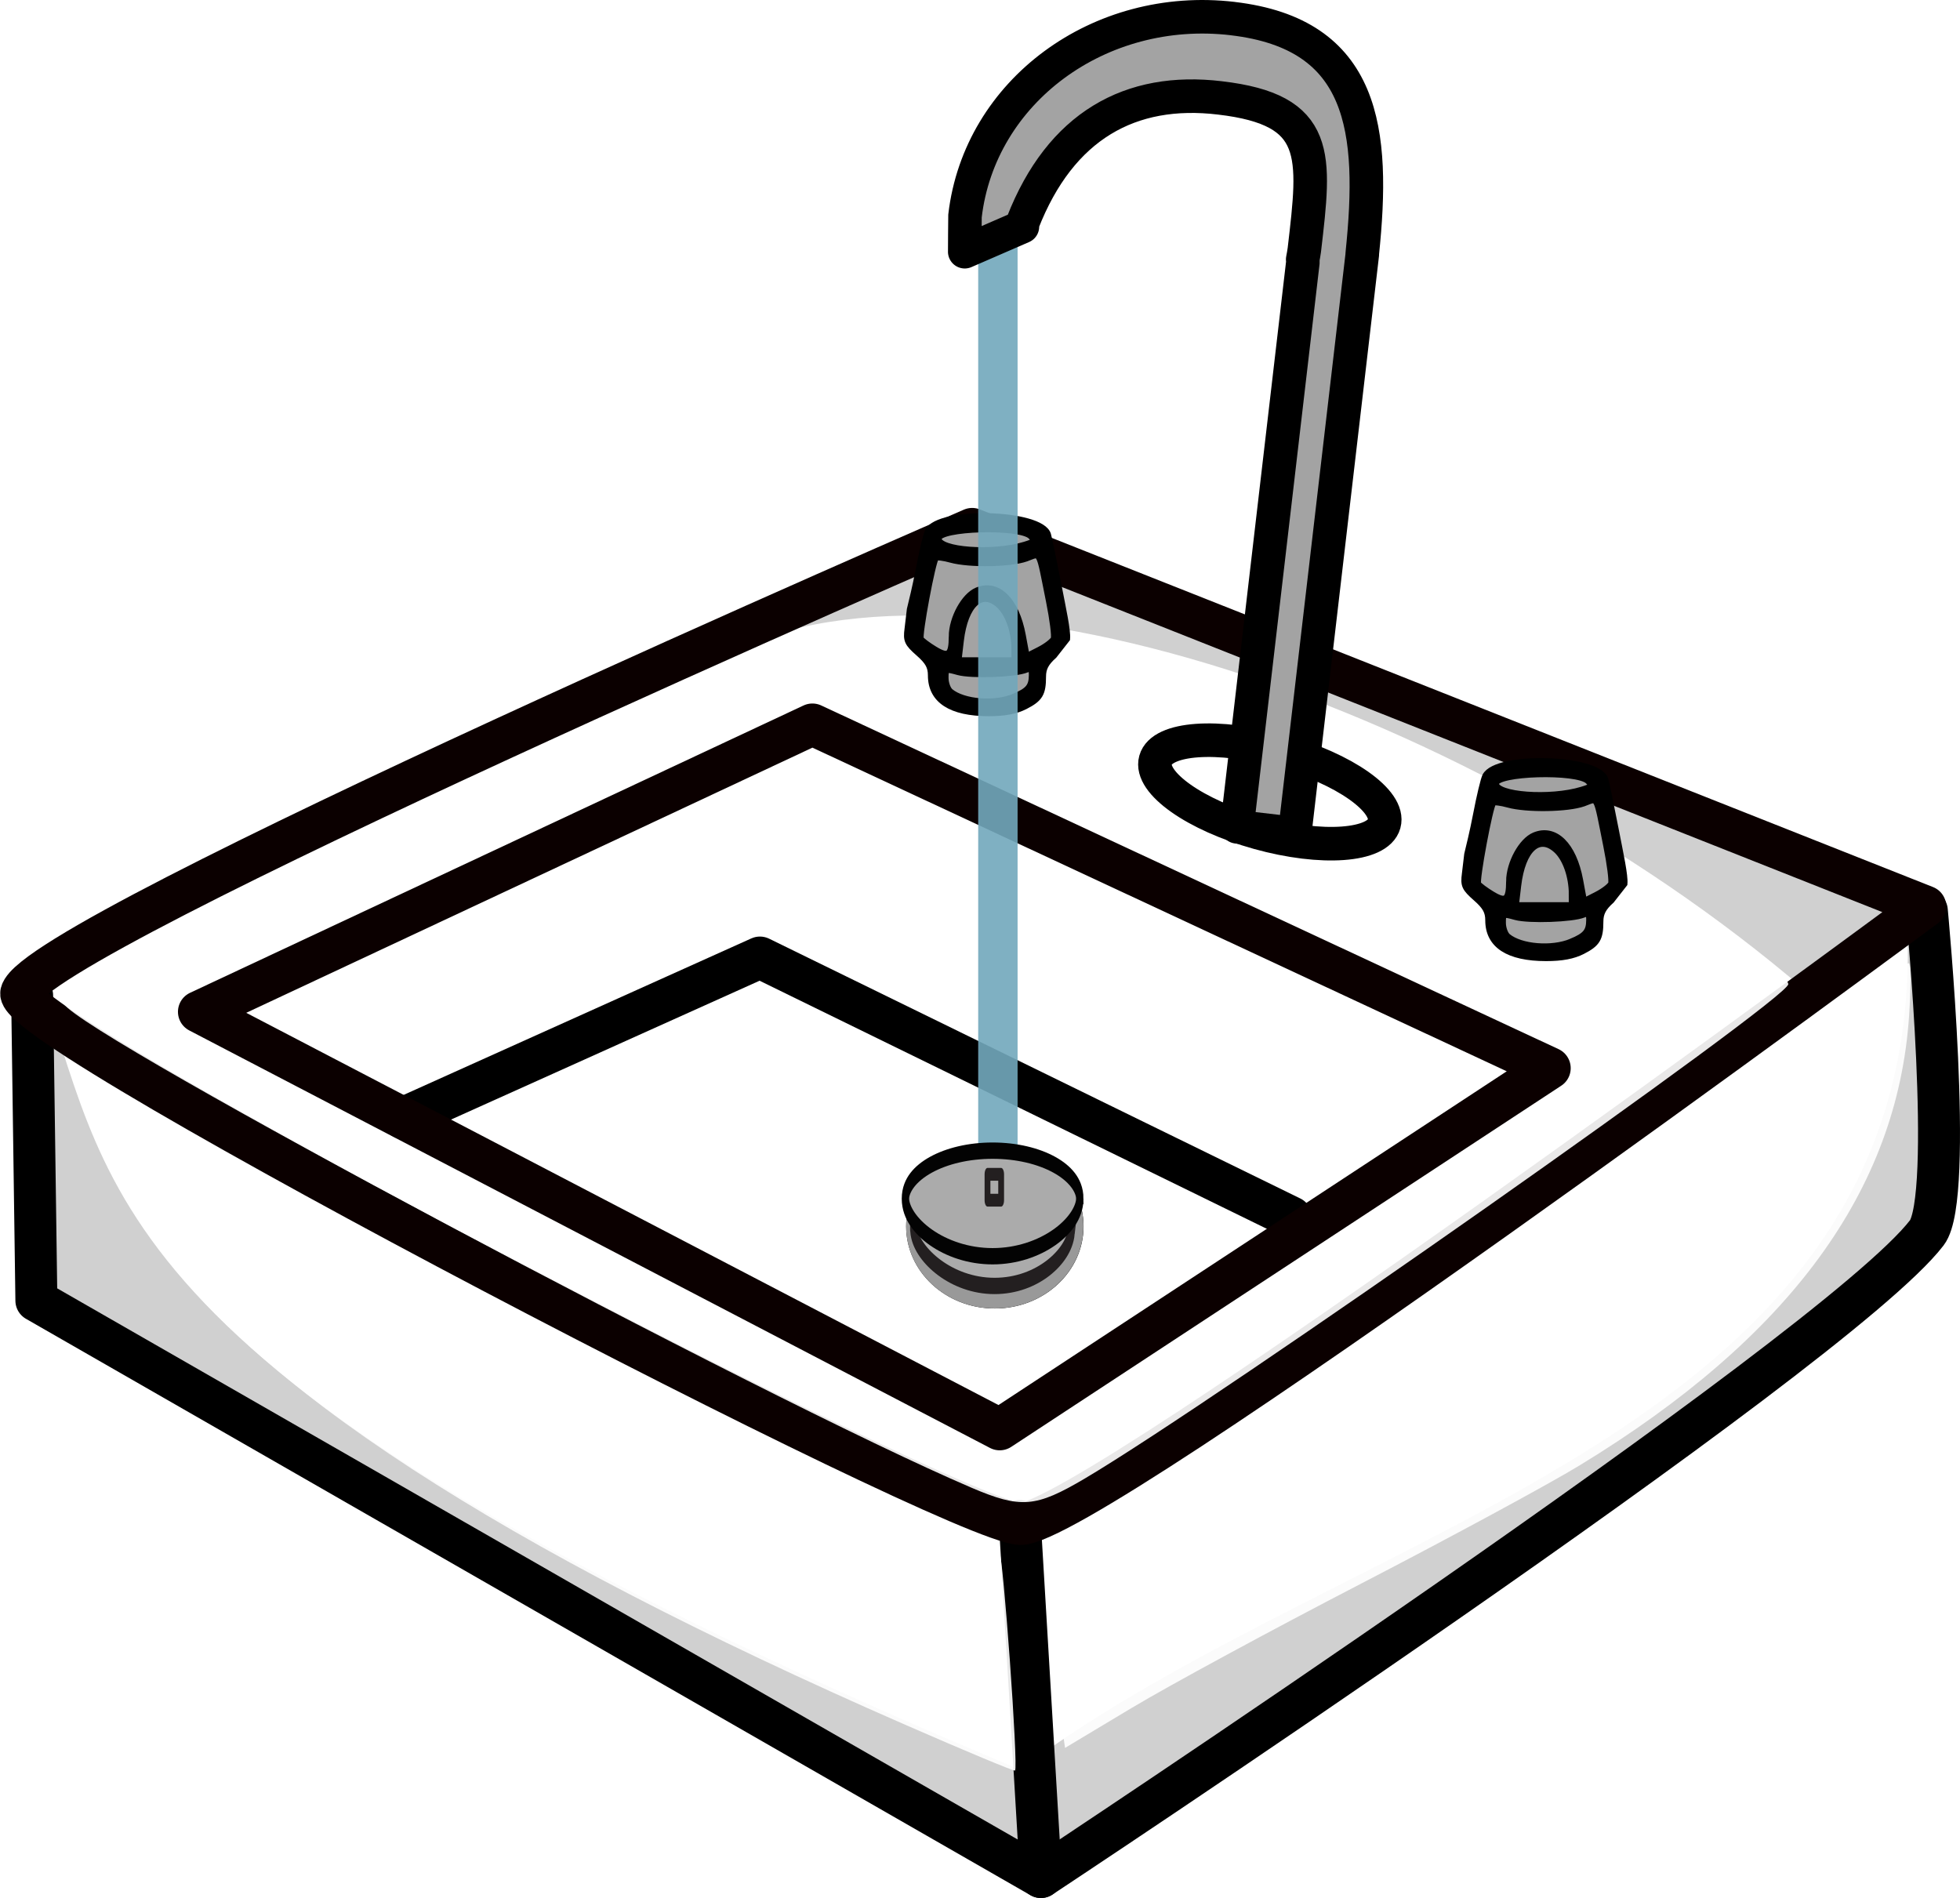 <?xml version="1.0" encoding="UTF-8" standalone="no"?>
<!-- Created with Inkscape (http://www.inkscape.org/) -->

<svg
   width="61.794mm"
   height="59.847mm"
   viewBox="0 0 61.794 59.847"
   version="1.1"
   id="svg8"
   inkscape:version="1.2.2 (b0a8486541, 2022-12-01)"
   sodipodi:docname="sink.svg"
   xml:space="preserve"
   xmlns:inkscape="http://www.inkscape.org/namespaces/inkscape"
   xmlns:sodipodi="http://sodipodi.sourceforge.net/DTD/sodipodi-0.dtd"
   xmlns="http://www.w3.org/2000/svg"
   xmlns:svg="http://www.w3.org/2000/svg"
   xmlns:rdf="http://www.w3.org/1999/02/22-rdf-syntax-ns#"
   xmlns:cc="http://creativecommons.org/ns#"
   xmlns:dc="http://purl.org/dc/elements/1.1/"><defs
     id="defs2"><filter
       id="filter4000"
       inkscape:collect="always"
       x="-0.036"
       y="-0.036"
       width="1.072"
       height="1.072"><feGaussianBlur
         id="feGaussianBlur4002"
         stdDeviation="8.249"
         inkscape:collect="always" /></filter><linearGradient
       id="SVGID_1_"
       y2="171.42"
       gradientUnits="userSpaceOnUse"
       x2="297.36"
       y1="221.22"
       x1="283.07">
				<stop
   style="stop-color:#FFFFFF"
   offset="0"
   id="stop7228" />
				<stop
   style="stop-color:#C3C3C3"
   offset=".152"
   id="stop7230" />
				<stop
   style="stop-color:#717171"
   offset=".377"
   id="stop7232" />
				<stop
   style="stop-color:#343434"
   offset=".561"
   id="stop7234" />
				<stop
   style="stop-color:#0E0E0E"
   offset=".696"
   id="stop7236" />
				<stop
   style="stop-color:#000000"
   offset=".767"
   id="stop7238" />
			</linearGradient><linearGradient
       id="SVGID_2_"
       y2="162.91"
       gradientUnits="userSpaceOnUse"
       x2="296.89"
       y1="212.34"
       x1="282.72">
				<stop
   style="stop-color:#FFFFFF"
   offset="0"
   id="stop7243" />
				<stop
   style="stop-color:#F8F8F8"
   offset=".089"
   id="stop7245" />
				<stop
   style="stop-color:#E6E6E6"
   offset=".216"
   id="stop7247" />
				<stop
   style="stop-color:#C7C7C7"
   offset=".366"
   id="stop7249" />
				<stop
   style="stop-color:#9C9C9C"
   offset=".533"
   id="stop7251" />
				<stop
   style="stop-color:#666666"
   offset=".714"
   id="stop7253" />
				<stop
   style="stop-color:#242424"
   offset=".903"
   id="stop7255" />
				<stop
   style="stop-color:#000000"
   offset="1"
   id="stop7257" />
			</linearGradient><linearGradient
       id="SVGID_3_"
       y2="174.71"
       gradientUnits="userSpaceOnUse"
       x2="296.17"
       y1="177.75"
       x1="283.97">
				<stop
   style="stop-color:#FFFFFF"
   offset="0"
   id="stop7262" />
				<stop
   style="stop-color:#CCCCCC"
   offset=".109"
   id="stop7264" />
				<stop
   style="stop-color:#969696"
   offset=".238"
   id="stop7266" />
				<stop
   style="stop-color:#686868"
   offset=".369"
   id="stop7268" />
				<stop
   style="stop-color:#434343"
   offset=".499"
   id="stop7270" />
				<stop
   style="stop-color:#262626"
   offset=".628"
   id="stop7272" />
				<stop
   style="stop-color:#111111"
   offset=".755"
   id="stop7274" />
				<stop
   style="stop-color:#040404"
   offset=".88"
   id="stop7276" />
				<stop
   style="stop-color:#000000"
   offset="1"
   id="stop7278" />
			</linearGradient><linearGradient
       id="SVGID_4_"
       y2="194.93"
       gradientUnits="userSpaceOnUse"
       x2="229.3"
       y1="199.97"
       x1="227.86">
				<stop
   style="stop-color:#FFFFFF"
   offset="0"
   id="stop7283" />
				<stop
   style="stop-color:#F8F8F8"
   offset=".089"
   id="stop7285" />
				<stop
   style="stop-color:#E6E6E6"
   offset=".216"
   id="stop7287" />
				<stop
   style="stop-color:#C7C7C7"
   offset=".366"
   id="stop7289" />
				<stop
   style="stop-color:#9C9C9C"
   offset=".533"
   id="stop7291" />
				<stop
   style="stop-color:#666666"
   offset=".714"
   id="stop7293" />
				<stop
   style="stop-color:#242424"
   offset=".903"
   id="stop7295" />
				<stop
   style="stop-color:#000000"
   offset="1"
   id="stop7297" />
			</linearGradient><linearGradient
       id="SVGID_5_"
       y2="194.23"
       gradientUnits="userSpaceOnUse"
       x2="352.66"
       y1="199.78"
       x1="351.06">
				<stop
   style="stop-color:#FFFFFF"
   offset="0"
   id="stop7302" />
				<stop
   style="stop-color:#F8F8F8"
   offset=".089"
   id="stop7304" />
				<stop
   style="stop-color:#E6E6E6"
   offset=".216"
   id="stop7306" />
				<stop
   style="stop-color:#C7C7C7"
   offset=".366"
   id="stop7308" />
				<stop
   style="stop-color:#9C9C9C"
   offset=".533"
   id="stop7310" />
				<stop
   style="stop-color:#666666"
   offset=".714"
   id="stop7312" />
				<stop
   style="stop-color:#242424"
   offset=".903"
   id="stop7314" />
				<stop
   style="stop-color:#000000"
   offset="1"
   id="stop7316" />
			</linearGradient></defs><sodipodi:namedview
     id="base"
     pagecolor="#ffffff"
     bordercolor="#666666"
     borderopacity="1.0"
     inkscape:pageopacity="0.0"
     inkscape:pageshadow="2"
     inkscape:zoom="3.959798"
     inkscape:cx="163.89725"
     inkscape:cy="159.6041"
     inkscape:document-units="mm"
     inkscape:current-layer="g8101"
     showgrid="false"
     inkscape:snap-global="false"
     inkscape:window-width="1920"
     inkscape:window-height="1029"
     inkscape:window-x="0"
     inkscape:window-y="0"
     inkscape:window-maximized="1"
     showguides="false"
     fit-margin-top="0"
     fit-margin-left="0"
     fit-margin-right="0"
     fit-margin-bottom="0"
     inkscape:showpageshadow="2"
     inkscape:pagecheckerboard="0"
     inkscape:deskcolor="#d1d1d1" /><g
     inkscape:groupmode="layer"
     id="layer2"
     inkscape:label="Layer 2"><g
       id="g6935"
       transform="matrix(0.009,0,0,0.009,26.64,35.039)"><g
         id="layer10"
         inkscape:label="shadow"><circle
           id="path3115-3"
           style="fill:#000000;filter:url(#filter4000)"
           transform="matrix(1.131,0,0,1.048,-67.92,-56.29)"
           cx="524.269"
           cy="438.018"
           r="274.762" /></g><g
         id="layer3"
         inkscape:label="2"><ellipse
           id="path3120"
           style="fill:#333333"
           transform="matrix(1.505,0,0,1.35,-352.59,-256.65)"
           cx="582.353"
           cy="487.516"
           rx="156.069"
           ry="158.594" /></g><g
         id="layer4"
         inkscape:label="3"><circle
           id="path3123"
           style="fill:#b3b3b3"
           transform="matrix(1.252,0,0,1.168,-104.54,-48.005)"
           cx="500.026"
           cy="424.886"
           r="168.695" /></g><g
         id="layer5"
         inkscape:label="4"><ellipse
           id="path3126"
           style="fill:#333333"
           transform="matrix(1.21,0,0,1.22,-126.64,-119.06)"
           cx="534.371"
           cy="473.879"
           rx="95.964"
           ry="89.398" /></g><g
         id="layer6"
         inkscape:label="5"><ellipse
           id="path3129"
           style="fill:#b3b3b3"
           transform="matrix(1.524,0,0,1.267,-318.11,-147.18)"
           cx="551.038"
           cy="487.516"
           rx="73.236"
           ry="75.761" /></g><g
         id="layer7"
         inkscape:label="holes"><rect
           id="rect3132"
           style="fill:#000000"
           transform="rotate(15.331)"
           rx="10"
           ry="10"
           height="23.234"
           width="54.548"
           y="315.12"
           x="603.82" /><path
           id="path3174"
           sodipodi:nodetypes="zsscssscsz"
           style="fill:#000000"
           inkscape:connector-curvature="0"
           d="m 452.94,422.92 c 5.628,-10.092 31.391,-22.941 41.598,-24.834 9.978,-1.851 20.105,-3.99 27.247,6.367 7.619,11.048 -1.429,24.307 -1.429,24.307 0,0 -0.867,2.493 -2.589,3.818 -2.321,1.786 -11.339,0.089 -23.482,7.946 -12.143,7.857 -14.336,13.574 -17.232,14.107 -3.393,0.625 -6.161,-0.357 -6.161,-0.357 0,0 -7.303,-1.737 -16.946,-6.737 -8.531,-4.423 -6.634,-14.526 -1.006,-24.617 z" /><path
           id="path3176"
           style="fill:#000000"
           d="m 464.57,548.19 c -10.793,-4.126 -27.195,-27.786 -30.529,-37.618 -3.259,-9.611 -6.825,-19.327 2.404,-27.878 9.844,-9.121 24.262,-2.063 24.262,-2.063 0,0 2.591,0.502 4.149,2.017 2.099,2.042 1.71,11.21 11.224,22.104 9.513,10.894 15.485,12.247 16.427,15.037 1.104,3.268 0.528,6.148 0.528,6.148 0,0 -0.675,7.477 -4.244,17.736 -3.158,9.076 -13.427,8.644 -24.22,4.518 z"
           inkscape:transform-center-x="52.258079"
           inkscape:transform-center-y="46.131812"
           inkscape:connector-curvature="0"
           sodipodi:nodetypes="zsscssscsz" /><path
           id="path3182"
           style="fill:#000000"
           d="m 591.02,539.56 c -5.628,10.092 -31.391,22.941 -41.598,24.834 -9.978,1.851 -20.105,3.99 -27.247,-6.367 -7.619,-11.048 1.429,-24.307 1.429,-24.307 0,0 0.867,-2.493 2.589,-3.818 2.321,-1.786 11.339,-0.089 23.482,-7.946 12.143,-7.857 14.336,-13.574 17.232,-14.107 3.393,-0.625 6.161,0.357 6.161,0.357 0,0 7.303,1.737 16.946,6.737 8.531,4.423 6.634,14.526 1.006,24.617 z"
           inkscape:transform-center-x="-38.35449"
           inkscape:transform-center-y="57.689518"
           inkscape:connector-curvature="0"
           sodipodi:nodetypes="zsscssscsz" /><path
           id="path3184"
           style="fill:#000000"
           d="m 578.33,414.79 c 10.811,4.08 27.315,27.669 30.691,37.486 3.3,9.597 6.908,19.298 -2.284,27.888 -9.805,9.163 -24.253,2.168 -24.253,2.168 0,0 -2.594,-0.491 -4.157,-1.999 -2.108,-2.033 -1.759,-11.202 -11.319,-22.055 -9.56,-10.853 -15.537,-12.18 -16.492,-14.966 -1.118,-3.264 -0.554,-6.146 -0.554,-6.146 0,0 0.642,-7.48 4.167,-17.754 3.119,-9.09 13.39,-8.701 24.201,-4.622 z"
           inkscape:transform-center-x="-52.079151"
           inkscape:transform-center-y="-46.350785"
           inkscape:connector-curvature="0"
           sodipodi:nodetypes="zsscssscsz" /></g><g
         id="layer8"
         style="display:none"
         inkscape:label="blackhole"><circle
           id="path3134"
           style="fill:#000000"
           transform="matrix(1.762,0,0,1.536,-203.91,-99.869)"
           cx="412.142"
           cy="383.47"
           r="42.426" /></g><g
         id="layer9"
         inkscape:label="outerRim"><path
           id="path3115-9"
           style="fill:#999999"
           inkscape:connector-curvature="0"
           d="m 524.78,114.78 c -171.55,0 -310.62,128.88 -310.62,287.88 0,159 139.07,287.91 310.62,287.91 171.55,0 310.62,-128.91 310.62,-287.91 0,-159 -139.07,-287.88 -310.62,-287.88 z m -1.03,72.72 c 129.71,0 234.88,95.883 234.88,214.16 0,118.27 -105.17,214.16 -234.88,214.16 -129.71,0 -234.84,-95.883 -234.84,-214.16 0,-118.277 105.13,-214.16 234.84,-214.16 z" /></g></g></g><g
     inkscape:label="Layer 1"
     inkscape:groupmode="layer"
     id="layer1"
     style="display:inline"
     transform="translate(-88.79,-111.936)"><path
       style="display:inline;fill:none;stroke:#000000;stroke-width:1.323;stroke-linecap:round;stroke-linejoin:round;stroke-miterlimit:4;stroke-dasharray:none;stroke-opacity:1"
       d="m 101.502,147.188 11.247,-5.062 16.747,8.191"
       id="path849"
       inkscape:connector-curvature="0"
       sodipodi:nodetypes="ccc"
       inkscape:label="black interior" /><path
       style="display:inline;fill:#cccccc;fill-opacity:0.907;stroke:none;stroke-width:0.265px;stroke-linecap:butt;stroke-linejoin:miter;stroke-opacity:1"
       d="m 90.336,143.731 c 2.084,6.315 2.621,12.309 30.616,24.001 10.625,-7.945 28.631,-10.576 27.97,-26.647 l 0.756,6.615 v 3.024 L 122.275,170.945 89.391,152.613 Z"
       id="path945"
       inkscape:connector-curvature="0"
       sodipodi:nodetypes="ccc"
       inkscape:label="grey front" /><path
       style="display:inline;fill:none;stroke:#000000;stroke-width:1.323;stroke-linecap:round;stroke-linejoin:round;stroke-miterlimit:4;stroke-dasharray:none;stroke-opacity:1"
       d="m 89.803,143.32 0.134,9.622 31.671,18.174 -0.668,-11.225"
       id="path855"
       inkscape:connector-curvature="0"
       sodipodi:nodetypes="cccc"
       inkscape:label="black left" /><path
       style="display:inline;fill:none;stroke:#000000;stroke-width:1.323;stroke-linecap:round;stroke-linejoin:round;stroke-miterlimit:4;stroke-dasharray:none;stroke-opacity:1"
       d="m 121.608,171.116 c 0,0 25.044,-16.54 27.93,-20.312 0.865,-1.131 0,-10.156 0,-10.156"
       id="path857"
       inkscape:connector-curvature="0"
       sodipodi:nodetypes="csc"
       inkscape:label="black right" /><path
       style="display:inline;fill:#cccccc;fill-opacity:0.907;stroke:none;stroke-width:0.265px;stroke-linecap:butt;stroke-linejoin:miter;stroke-opacity:1"
       d="m 110.936,132.958 c 7.072,-4.497 23.898,0.864 34.774,10.205 l 3.213,-2.457 -29.293,-11.717 z"
       id="path951"
       inkscape:connector-curvature="0"
       sodipodi:nodetypes="ccccc"
       inkscape:label="grey back" /><path
       style="display:inline;fill:none;fill-opacity:1;stroke:#0b0000;stroke-width:1.323;stroke-linecap:round;stroke-linejoin:round;stroke-miterlimit:4;stroke-dasharray:none;stroke-opacity:1"
       d="m 119.44,128.612 c 0,0 -29.522,12.788 -29.98,14.63 -0.302,1.216 29.369,16.647 31.492,16.742 2.123,0.095 28.537,-19.466 28.537,-19.466 z"
       id="path817"
       inkscape:connector-curvature="0"
       sodipodi:nodetypes="cszcc"
       inkscape:label="black top" /><path
       style="display:inline;opacity:1;fill:#ffffff;fill-opacity:0.907;stroke:none;stroke-width:3.571;stroke-linecap:round;stroke-linejoin:round;stroke-miterlimit:4;stroke-dasharray:none;stroke-opacity:0.995"
       d="m 500.636,552.945 c -2.734,-1.403 -13.984,-6.552 -25,-11.444 -25.268,-11.22 -31.969,-14.709 -42.102,-21.923 -0.585,-0.417 -4.393,1.314 -11.26,5.116 -12.309,6.816 -21.623,11.493 -27.024,13.568 -2.161,0.83 -8.345,3.143 -13.743,5.139 l -9.814,3.629 -2.934,-1.497 c -1.614,-0.823 -2.802,-1.629 -2.64,-1.791 0.162,-0.162 15.059,-7.236 33.105,-15.722 28.206,-13.262 33.062,-15.334 34.597,-14.756 0.982,0.37 19.565,8.971 41.295,19.114 l 39.51,18.441 -3.762,2.372 c -2.069,1.305 -4.099,2.356 -4.51,2.337 -0.411,-0.019 -2.984,-1.183 -5.718,-2.585 z"
       id="path941"
       inkscape:connector-curvature="0"
       transform="scale(0.265)"
       inkscape:label="white interior" /><path
       style="display:inline;opacity:1;fill:#ffffff;fill-opacity:0.907;stroke:none;stroke-width:3.571;stroke-linecap:round;stroke-linejoin:round;stroke-miterlimit:4;stroke-dasharray:none;stroke-opacity:0.995"
       d="m 442.75,627.604 c -48.405,-21.16 -77.935,-40.388 -90.207,-58.736 -4.038,-6.038 -10.131,-19.929 -8.262,-18.837 26.568,15.515 44.047,24.976 73.47,39.766 11.393,5.727 24.089,11.839 28.214,13.582 4.125,1.743 7.713,3.35 7.973,3.571 0.463,0.394 2.29,25.773 1.879,26.106 -0.115,0.093 -5.995,-2.36 -13.066,-5.451 z"
       id="path947"
       inkscape:connector-curvature="0"
       transform="scale(0.265)"
       inkscape:label="white left" /><path
       style="display:inline;opacity:1;fill:#ffffff;fill-opacity:0.907;stroke:none;stroke-width:3.571;stroke-linecap:round;stroke-linejoin:round;stroke-miterlimit:4;stroke-dasharray:none;stroke-opacity:0.995"
       d="m 450.607,599.388 c -24.814,-10.612 -105.542,-53.648 -107.954,-57.551 -0.521,-0.844 -0.549,-0.825 9.711,-6.528 9.184,-5.105 32.122,-16.106 59.233,-28.408 18.998,-8.62 20.678,-9.246 26.638,-9.921 7.888,-0.894 19.159,0.06 30.394,2.572 12.825,2.867 13.367,3.127 13.621,6.529 l 0.215,2.879 -4.429,0.32 c -4.849,0.351 -7.073,2.005 -7.073,5.259 0,2.492 4.431,6.352 9.875,8.603 4.112,1.7 5.784,1.978 12.15,2.019 6.988,0.045 7.457,-0.045 8.794,-1.693 2.515,-3.1 0.435,-6.995 -5.385,-10.083 -2.641,-1.401 -2.976,-1.85 -2.714,-3.638 0.165,-1.122 0.594,-2.039 0.955,-2.039 1.46,0 18.03,7.949 25.322,12.147 12.692,7.308 27.817,17.973 27.85,19.639 0.035,1.74 -67.847,49.446 -83.674,58.805 -5.874,3.473 -7.626,3.614 -13.53,1.09 z m 38.334,-25.073 c 18.625,-12.228 33.645,-22.554 33.884,-23.294 0.236,-0.731 -0.006,-1.765 -0.538,-2.297 -0.532,-0.532 -20.962,-10.298 -45.4,-21.703 l -44.433,-20.735 -34.362,16.079 c -44.438,20.794 -41.551,19.291 -41.278,21.496 0.198,1.603 5.506,4.552 48.794,27.105 26.714,13.918 48.866,25.307 49.225,25.309 0.36,0.002 15.709,-9.881 34.109,-21.961 z"
       id="path955"
       inkscape:connector-curvature="0"
       transform="scale(0.265)"
       inkscape:label="white top" /><path
       style="display:inline;opacity:1;fill:#ffffff;fill-opacity:0.907;stroke:none;stroke-width:3.571;stroke-linecap:round;stroke-linejoin:round;stroke-miterlimit:4;stroke-dasharray:none;stroke-opacity:0.995"
       d="m 461.389,627.784 c -0.209,-1.417 -0.581,-6.755 -0.825,-11.862 l -0.444,-9.286 4.825,-2.46 c 9.161,-4.671 48.787,-31.967 84.772,-58.394 6.582,-4.834 12.174,-8.789 12.427,-8.789 0.253,0 0.272,2.812 0.042,6.25 -1.388,20.784 -14.203,38.276 -39.199,53.504 -3.651,2.224 -15.323,8.54 -25.938,14.036 -10.615,5.496 -22.896,12.149 -27.291,14.784 l -7.99,4.792 -0.381,-2.576 z"
       id="path949"
       inkscape:connector-curvature="0"
       transform="scale(0.265)"
       inkscape:label="white right" /><path
       sodipodi:nodetypes="ccccc"
       inkscape:connector-curvature="0"
       id="path853"
       d="m 114.403,134.778 -19.341,9.059 25.246,13.164 17.341,-11.387 z"
       style="display:inline;fill:none;fill-opacity:1;stroke:#0b0000;stroke-width:1.323;stroke-linecap:round;stroke-linejoin:round;stroke-miterlimit:4;stroke-dasharray:none;stroke-opacity:1"
       inkscape:label="black inside" /><ellipse
       style="opacity:1;fill:#ffffff;fill-opacity:1;stroke:#000000;stroke-width:1.058;stroke-linecap:round;stroke-linejoin:round;stroke-miterlimit:4;stroke-dasharray:none;stroke-opacity:1"
       id="path908"
       cx="160.797"
       cy="97.381"
       rx="3.742"
       ry="1.336"
       transform="rotate(15.542)" /><g
       id="g3498-3"
       transform="matrix(0.711,0,0,0.711,129.181,130.178)"
       style="display:inline;stroke-width:1;stroke-dasharray:none"
       inkscape:label="knob2"><path
         d="m 9.435,8.519 -0.353,2.562 -0.442,2.385 0.972,0.795 0.177,1.59 0.972,0.53 1.767,0.088 1.414,-0.618 -0.177,-0.972 0.265,-0.353 0.177,-0.177 0.972,-0.883 -0.618,-2.916 -0.618,-2.12 -0.883,-0.177 h -1.502 l -1.59,0.177 z"
         style="fill:#a3a3a3;fill-opacity:1;fill-rule:evenodd;stroke:none;stroke-width:1;stroke-linecap:butt;stroke-linejoin:miter;stroke-opacity:1;stroke-dasharray:none"
         id="path3113-6" /><path
         d="m 14.635,14.264 c -0.364,0.324 -0.494,0.572 -0.494,0.942 0,0.751 -0.134,0.974 -0.785,1.306 -0.41,0.209 -0.904,0.302 -1.607,0.302 -1.673,0 -2.549,-0.57 -2.549,-1.66 0,-0.393 -0.128,-0.623 -0.557,-0.999 C 8.151,13.722 8.096,13.601 8.163,13.097 l 0.103,-0.869 c 0.079,-0.327 0.245,-0.992 0.396,-1.78 0.15,-0.787 0.332,-1.547 0.405,-1.689 0.487,-0.953 4.996,-0.823 5.294,0.152 0.044,0.143 0.252,1.146 0.462,2.229 0.21,1.083 0.419,2.029 0.385,2.393 z m -1.768,1.85 c 0.648,-0.271 0.805,-0.46 0.809,-0.975 0.002,-0.287 -0.055,-0.34 -0.268,-0.252 -0.485,0.201 -2.419,0.269 -3.011,0.106 -0.569,-0.157 -0.579,-0.152 -0.579,0.272 0,0.237 0.1,0.515 0.222,0.616 0.58,0.481 1.961,0.595 2.827,0.234 z m 0.038,-2.117 c -0.002,-0.788 -0.274,-1.574 -0.679,-1.954 -0.786,-0.739 -1.538,-0.055 -1.73,1.573 l -0.104,0.883 h 1.256 1.256 l -0.002,-0.502 z m -2.781,-0.569 c 0.004,-0.802 0.547,-1.795 1.11,-2.028 0.908,-0.376 1.72,0.421 2.008,1.971 l 0.177,0.954 0.573,-0.292 c 0.315,-0.161 0.61,-0.388 0.655,-0.505 0.045,-0.117 -0.05,-0.867 -0.211,-1.666 C 13.961,9.499 14.078,9.716 13.409,9.955 12.706,10.206 10.888,10.235 10.074,10.009 9.747,9.918 9.443,9.881 9.398,9.926 9.247,10.077 8.627,13.394 8.722,13.542 c 0.051,0.08 0.333,0.291 0.627,0.469 0.617,0.373 0.772,0.257 0.776,-0.583 z m 3.222,-4.054 c 0.47,-0.144 0.495,-0.181 0.276,-0.401 -0.486,-0.486 -4.113,-0.382 -4.113,0.119 0,0.536 2.43,0.715 3.837,0.282 z"
         style="fill:#000000;fill-opacity:1;stroke:#000000;stroke-width:0.297;stroke-dasharray:none;stroke-opacity:1"
         id="path2318-7"
         sodipodi:nodetypes="csssssccssssccscssscsccccccccscscssssssscssssss" /></g><g
       id="g3498-3-3"
       transform="matrix(0.711,0,0,0.711,111.609,122.456)"
       style="display:inline;stroke-width:1;stroke-dasharray:none"
       inkscape:label="knob2"><path
         d="m 9.435,8.519 -0.353,2.562 -0.442,2.385 0.972,0.795 0.177,1.59 0.972,0.53 1.767,0.088 1.414,-0.618 -0.177,-0.972 0.265,-0.353 0.177,-0.177 0.972,-0.883 -0.618,-2.916 -0.618,-2.12 -0.883,-0.177 h -1.502 l -1.59,0.177 z"
         style="fill:#a3a3a3;fill-opacity:1;fill-rule:evenodd;stroke:none;stroke-width:1;stroke-linecap:butt;stroke-linejoin:miter;stroke-dasharray:none;stroke-opacity:1"
         id="path3113-6-5" /><path
         d="m 14.635,14.264 c -0.364,0.324 -0.494,0.572 -0.494,0.942 0,0.751 -0.134,0.974 -0.785,1.306 -0.41,0.209 -0.904,0.302 -1.607,0.302 -1.673,0 -2.549,-0.57 -2.549,-1.66 0,-0.393 -0.128,-0.623 -0.557,-0.999 C 8.151,13.722 8.096,13.601 8.163,13.097 l 0.103,-0.869 c 0.079,-0.327 0.245,-0.992 0.396,-1.78 0.15,-0.787 0.332,-1.547 0.405,-1.689 0.487,-0.953 4.996,-0.823 5.294,0.152 0.044,0.143 0.252,1.146 0.462,2.229 0.21,1.083 0.419,2.029 0.385,2.393 z m -1.768,1.85 c 0.648,-0.271 0.805,-0.46 0.809,-0.975 0.002,-0.287 -0.055,-0.34 -0.268,-0.252 -0.485,0.201 -2.419,0.269 -3.011,0.106 -0.569,-0.157 -0.579,-0.152 -0.579,0.272 0,0.237 0.1,0.515 0.222,0.616 0.58,0.481 1.961,0.595 2.827,0.234 z m 0.038,-2.117 c -0.002,-0.788 -0.274,-1.574 -0.679,-1.954 -0.786,-0.739 -1.538,-0.055 -1.73,1.573 l -0.104,0.883 h 1.256 1.256 l -0.002,-0.502 z m -2.781,-0.569 c 0.004,-0.802 0.547,-1.795 1.11,-2.028 0.908,-0.376 1.72,0.421 2.008,1.971 l 0.177,0.954 0.573,-0.292 c 0.315,-0.161 0.61,-0.388 0.655,-0.505 0.045,-0.117 -0.05,-0.867 -0.211,-1.666 C 13.961,9.499 14.078,9.716 13.409,9.955 12.706,10.206 10.888,10.235 10.074,10.009 9.747,9.918 9.443,9.881 9.398,9.926 9.247,10.077 8.627,13.394 8.722,13.542 c 0.051,0.08 0.333,0.291 0.627,0.469 0.617,0.373 0.772,0.257 0.776,-0.583 z m 3.222,-4.054 c 0.47,-0.144 0.495,-0.181 0.276,-0.401 -0.486,-0.486 -4.113,-0.382 -4.113,0.119 0,0.536 2.43,0.715 3.837,0.282 z"
         style="fill:#000000;fill-opacity:1;stroke:#000000;stroke-width:0.297;stroke-dasharray:none;stroke-opacity:1"
         id="path2318-7-6"
         sodipodi:nodetypes="csssssccssssccscssscsccccccccscscssssssscssssss" /></g><rect
       style="fill:#72a8bc;fill-opacity:0.906;stroke:none;stroke-width:0.409;stroke-opacity:1"
       id="rect7061"
       width="1.242"
       height="32.11"
       x="119.63"
       y="118.934"
       inkscape:label="water" /><path
       style="display:inline;opacity:1;fill:#a3a3a3;fill-opacity:1;stroke:#000000;stroke-width:1.058;stroke-linecap:round;stroke-linejoin:round;stroke-miterlimit:4;stroke-dasharray:none;stroke-opacity:1"
       d="m 127.651,112.521 c -4.202,-0.49 -7.979,2.296 -8.437,6.224 -0.003,0.042 -0.006,1.085 -0.008,1.127 l 1.818,-0.79 c 0.002,-0.042 0.005,-0.083 0.009,-0.125 1.194,-3.057 3.398,-4.273 6.219,-3.934 3.197,0.373 3.01,1.8 2.661,4.789 -0.014,0.102 -0.032,0.204 -0.052,0.305 0.006,0.027 0.009,0.054 0.006,0.083 l -2.077,17.804 1.555,0.182 c 0.147,0.017 0.278,-0.087 0.295,-0.234 l 2.092,-17.927 0.008,-0.067 c 0.001,-0.006 -0.001,-0.011 -0.002,-0.016 0.406,-3.9 0.079,-6.933 -4.087,-7.42 z"
       id="path893"
       inkscape:connector-curvature="0"
       sodipodi:nodetypes="ccccccccccccccccc"
       inkscape:label="faucet" /><g
       id="g7321"
       transform="matrix(0.042,0,0,0.106,102.478,128.42)"
       inkscape:label="plug"
       style="display:inline">
			<linearGradient
   id="linearGradient7652"
   y2="171.42"
   gradientUnits="userSpaceOnUse"
   x2="297.36"
   y1="221.22"
   x1="283.07">
				<stop
   style="stop-color:#FFFFFF"
   offset="0"
   id="stop7640" />
				<stop
   style="stop-color:#C3C3C3"
   offset=".152"
   id="stop7642" />
				<stop
   style="stop-color:#717171"
   offset=".377"
   id="stop7644" />
				<stop
   style="stop-color:#343434"
   offset=".561"
   id="stop7646" />
				<stop
   style="stop-color:#0E0E0E"
   offset=".696"
   id="stop7648" />
				<stop
   style="stop-color:#000000"
   offset=".767"
   id="stop7650" />
			</linearGradient>
			
			<linearGradient
   id="linearGradient7671"
   y2="162.91"
   gradientUnits="userSpaceOnUse"
   x2="296.89"
   y1="212.34"
   x1="282.72">
				<stop
   style="stop-color:#FFFFFF"
   offset="0"
   id="stop7655" />
				<stop
   style="stop-color:#F8F8F8"
   offset=".089"
   id="stop7657" />
				<stop
   style="stop-color:#E6E6E6"
   offset=".216"
   id="stop7659" />
				<stop
   style="stop-color:#C7C7C7"
   offset=".366"
   id="stop7661" />
				<stop
   style="stop-color:#9C9C9C"
   offset=".533"
   id="stop7663" />
				<stop
   style="stop-color:#666666"
   offset=".714"
   id="stop7665" />
				<stop
   style="stop-color:#242424"
   offset=".903"
   id="stop7667" />
				<stop
   style="stop-color:#000000"
   offset="1"
   id="stop7669" />
			</linearGradient>
			
			<linearGradient
   id="linearGradient7692"
   y2="174.71"
   gradientUnits="userSpaceOnUse"
   x2="296.17"
   y1="177.75"
   x1="283.97">
				<stop
   style="stop-color:#FFFFFF"
   offset="0"
   id="stop7674" />
				<stop
   style="stop-color:#CCCCCC"
   offset=".109"
   id="stop7676" />
				<stop
   style="stop-color:#969696"
   offset=".238"
   id="stop7678" />
				<stop
   style="stop-color:#686868"
   offset=".369"
   id="stop7680" />
				<stop
   style="stop-color:#434343"
   offset=".499"
   id="stop7682" />
				<stop
   style="stop-color:#262626"
   offset=".628"
   id="stop7684" />
				<stop
   style="stop-color:#111111"
   offset=".755"
   id="stop7686" />
				<stop
   style="stop-color:#040404"
   offset=".88"
   id="stop7688" />
				<stop
   style="stop-color:#000000"
   offset="1"
   id="stop7690" />
			</linearGradient>
			<g
   id="g8101"
   transform="matrix(0.913,0,0,0.785,25.47,40.107)"><g
     id="g8629"
     transform="matrix(1.052,0,0,1.069,124.774,4.79)"><path
       stroke="#231f20"
       stroke-width="0.5"
       d="m 352.649,199.248 c -1.684,8.297 -25.945,18.963 -59.808,18.963 -33.864,0 -60.056,-10.961 -62.821,-18.963 -4.405,-12.744 35.7,-17.832 96.761,-15.75 33.83,1.15 27.5,7.66 25.86,15.75 z"
       fill="url(#SVGID_1_)"
       id="path7241"
       style="fill:#ababab;fill-opacity:1;stroke-width:5.786;stroke-dasharray:none"
       sodipodi:nodetypes="cscccc" /><path
       stroke="#231f20"
       stroke-width="0.5"
       d="m 359.459,187.288 c 0,9.408 -30.501,20.393 -68.127,20.393 -37.626,0 -68.127,-10.984 -68.127,-20.393 0,-9.406 30.501,-17.031 68.127,-17.031 37.626,0 68.13,7.62 68.13,17.03 z"
       fill="url(#SVGID_2_)"
       id="path7260"
       style="fill:#ababab;fill-opacity:1;stroke:#030303;stroke-width:5.786;stroke-dasharray:none;stroke-opacity:1" /><rect
       y="178.642"
       x="287.329"
       height="9.169"
       width="10.672"
       fill="url(#SVGID_3_)"
       id="rect7281"
       style="fill:#ababab;fill-opacity:1;stroke:#231f20;stroke-width:4.533;stroke-linecap:round;stroke-linejoin:round;stroke-dasharray:none;stroke-dashoffset:0;stroke-opacity:1" /></g></g>
			<linearGradient
   id="linearGradient7711"
   y2="194.93"
   gradientUnits="userSpaceOnUse"
   x2="229.3"
   y1="199.97"
   x1="227.86">
				<stop
   style="stop-color:#FFFFFF"
   offset="0"
   id="stop7695" />
				<stop
   style="stop-color:#F8F8F8"
   offset=".089"
   id="stop7697" />
				<stop
   style="stop-color:#E6E6E6"
   offset=".216"
   id="stop7699" />
				<stop
   style="stop-color:#C7C7C7"
   offset=".366"
   id="stop7701" />
				<stop
   style="stop-color:#9C9C9C"
   offset=".533"
   id="stop7703" />
				<stop
   style="stop-color:#666666"
   offset=".714"
   id="stop7705" />
				<stop
   style="stop-color:#242424"
   offset=".903"
   id="stop7707" />
				<stop
   style="stop-color:#000000"
   offset="1"
   id="stop7709" />
			</linearGradient>
			
			<linearGradient
   id="linearGradient7730"
   y2="194.23"
   gradientUnits="userSpaceOnUse"
   x2="352.66"
   y1="199.78"
   x1="351.06">
				<stop
   style="stop-color:#FFFFFF"
   offset="0"
   id="stop7714" />
				<stop
   style="stop-color:#F8F8F8"
   offset=".089"
   id="stop7716" />
				<stop
   style="stop-color:#E6E6E6"
   offset=".216"
   id="stop7718" />
				<stop
   style="stop-color:#C7C7C7"
   offset=".366"
   id="stop7720" />
				<stop
   style="stop-color:#9C9C9C"
   offset=".533"
   id="stop7722" />
				<stop
   style="stop-color:#666666"
   offset=".714"
   id="stop7724" />
				<stop
   style="stop-color:#242424"
   offset=".903"
   id="stop7726" />
				<stop
   style="stop-color:#000000"
   offset="1"
   id="stop7728" />
			</linearGradient>
			
		</g><path
       style="display:none;fill:#72a8bc;fill-opacity:0.907;stroke:#006fb4;stroke-width:0.265px;stroke-linecap:butt;stroke-linejoin:miter;stroke-opacity:1"
       d="m 114.527,137.494 c -11.72,6.714 -10.876,5.132 -15.875,7.371 l 21.734,11.528 13.985,-8.882 c -6.462,-3.581 -16.464,-6.823 -19.844,-10.016 z"
       id="path922"
       inkscape:connector-curvature="0"
       sodipodi:nodetypes="ccccc"
       inkscape:label="filled sink" /></g></svg>
